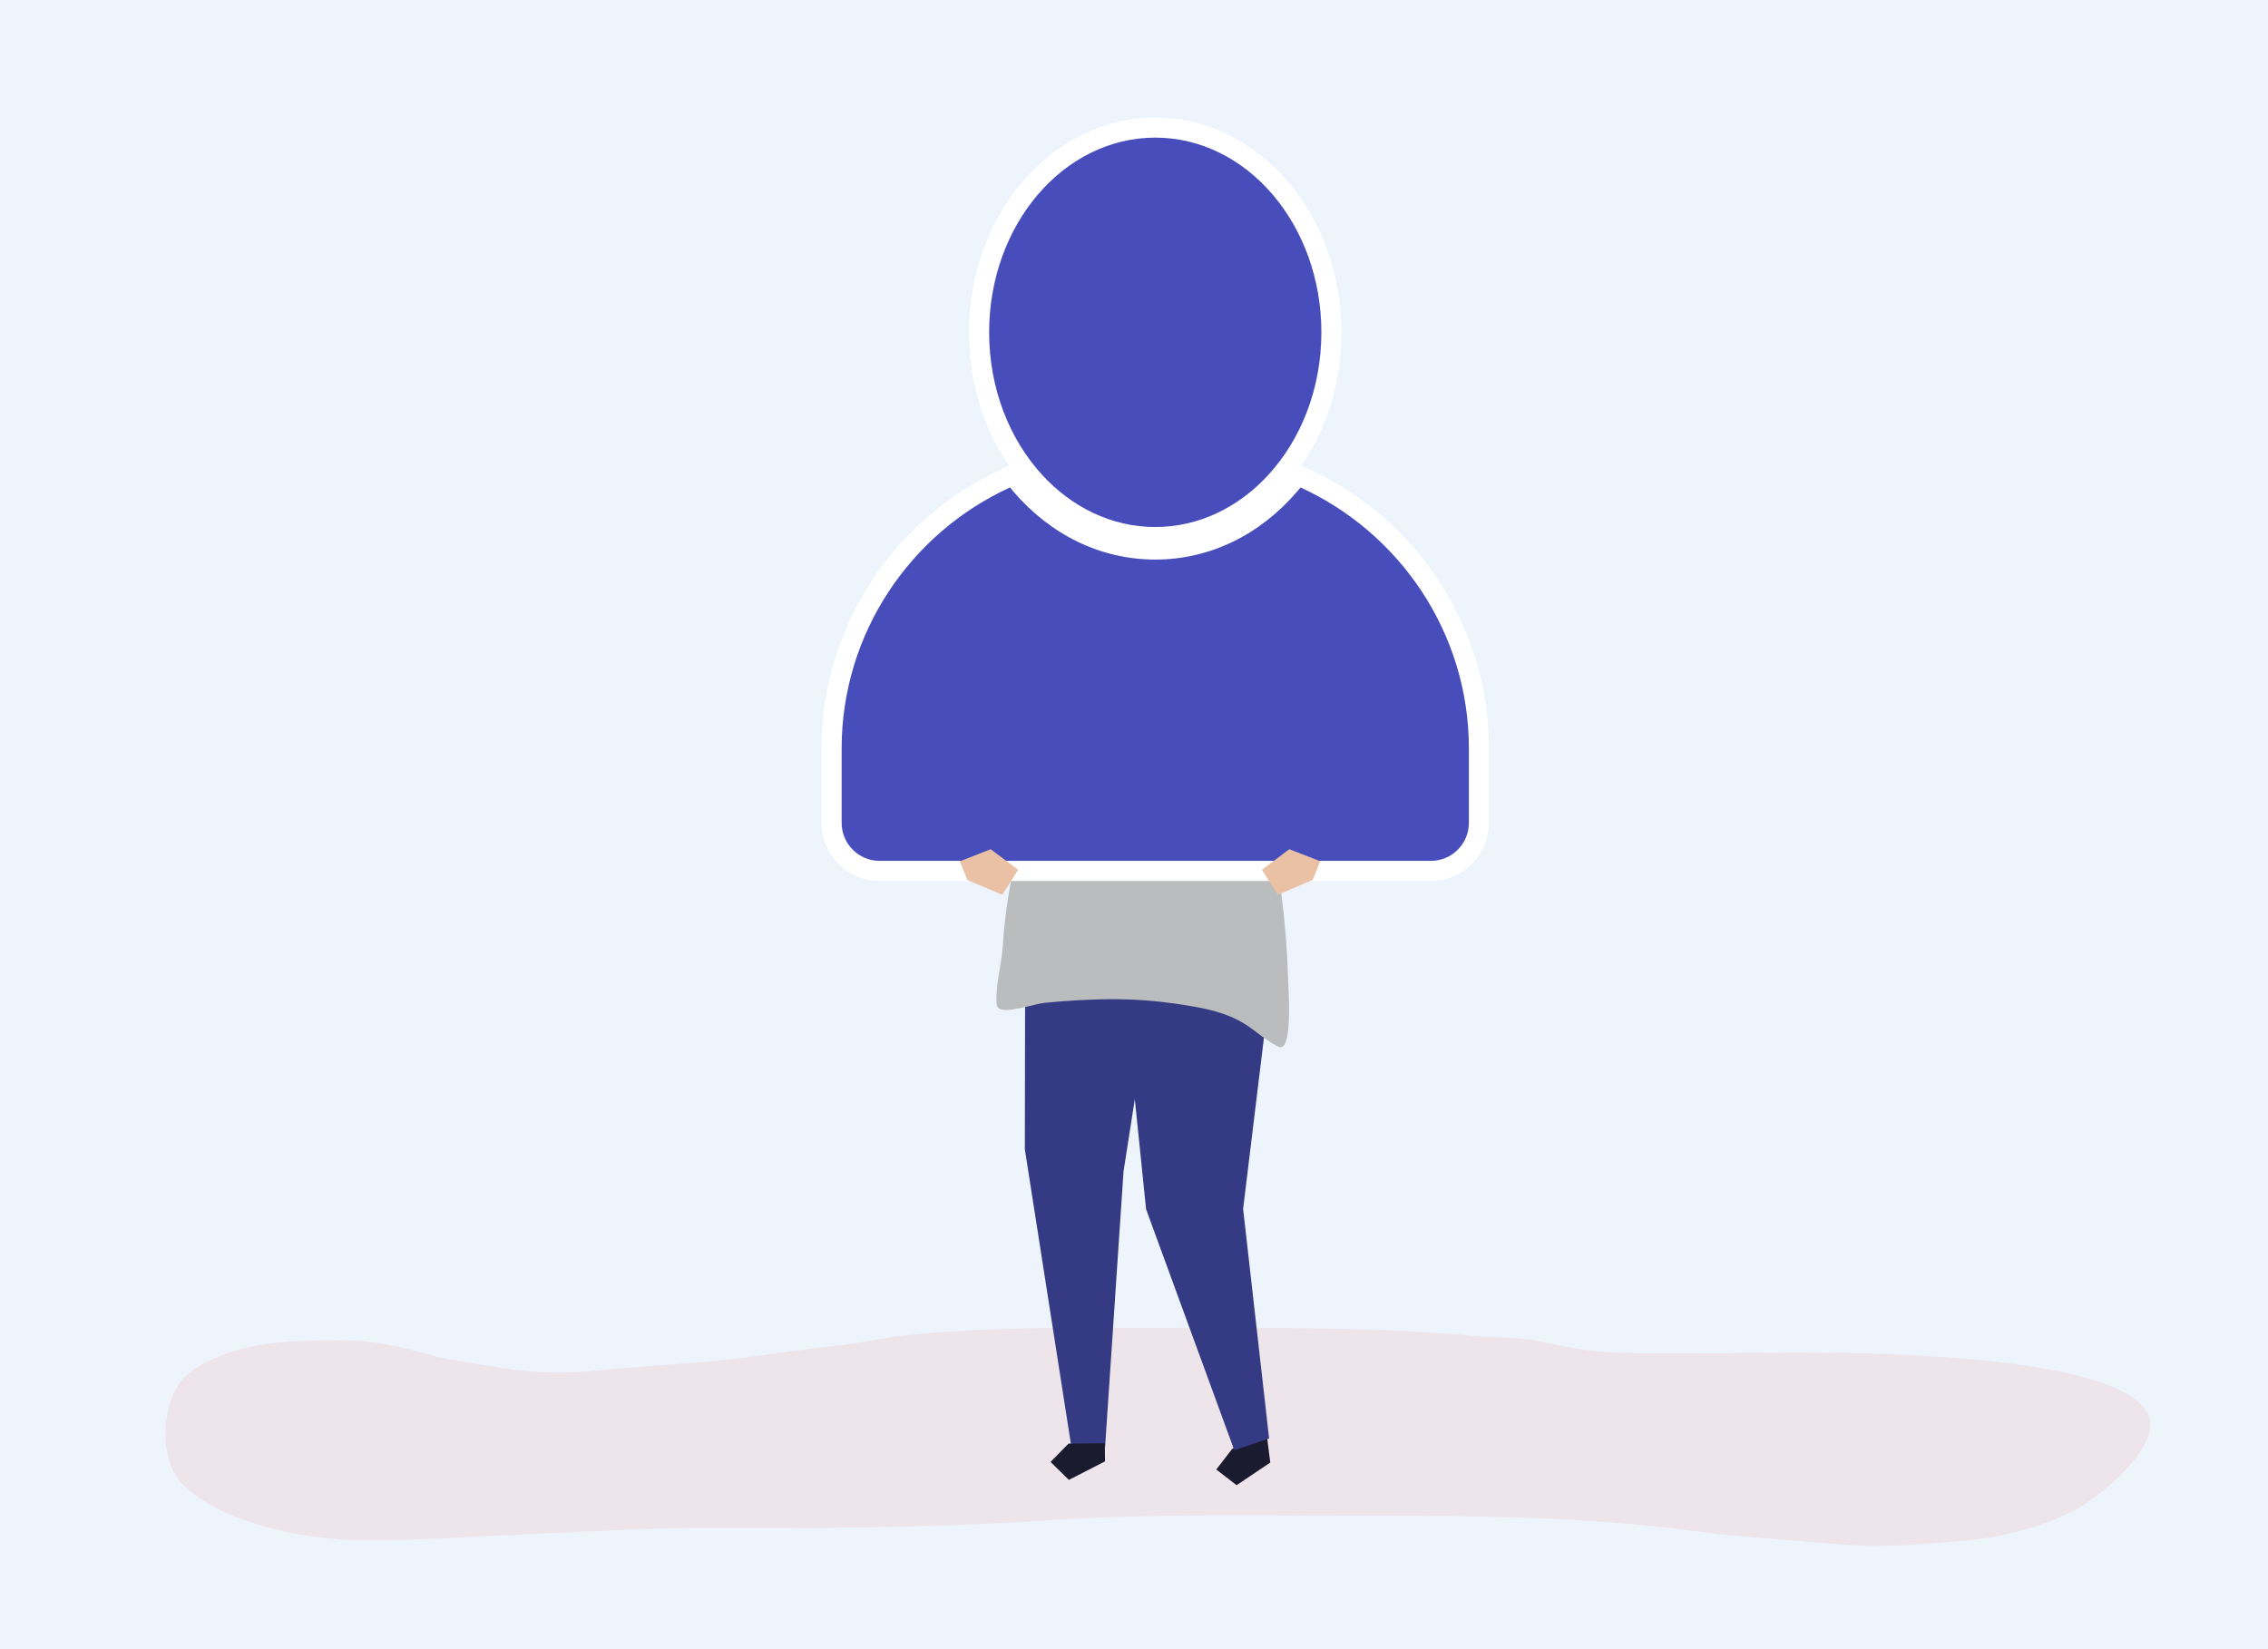 <svg width="1100" height="800" viewBox="0 0 1100 800" fill="none" xmlns="http://www.w3.org/2000/svg">
<path d="M1100 0H0V800H1100V0Z" fill="#EDF4FC"/>
<g opacity="0.5">
<path d="M521.96 644.12C493.77 644.2 465.57 644.88 437.43 648.01C426.82 649.19 416.43 651.79 405.79 652.83C384.55 654.92 363.68 658.82 342.36 660.62C325.19 662.07 307.95 662.92 290.83 664.76C274.78 666.48 257.01 666.09 241.09 663.24C229.3 661.13 217.46 659.94 205.86 656.56C192.89 652.77 178.81 650.06 165.29 650.16C146.02 650.3 127.26 650.32 108.82 657.01C102.35 659.36 94.42 663.22 89.51 668.15C78.26 679.43 76.74 707.58 87.97 719.28C106.89 738.97 147.27 746.7 173.8 747.07C202.86 747.47 231.1 745.31 260.2 744.04C287.25 742.86 314.22 741.18 341.31 741.24C396.64 741.36 451.97 741.24 507.2 737.54C559.09 734.07 611.11 735.26 663.11 735.26C716.44 735.26 769.4 735.68 822.34 742.77C845.41 745.86 868.91 746.94 892.09 749.1C912.85 751.04 932.8 749.06 953.48 747.27C970.84 745.77 988.1 741.31 1003.87 733.77C1016.36 727.8 1038.62 709.26 1042.45 695.02C1053.19 655.09 891.15 656.05 866.27 656.14C838.44 656.24 810.39 657.16 782.58 656.1C770.88 655.65 759.36 653.37 747.94 650.86C736.57 648.36 725.11 649 713.58 647.95C665.49 643.58 617.29 644.22 569.04 644.22C553.38 644.21 537.67 644.07 521.96 644.12Z" fill="#EED5D5"/>
</g>
<path d="M614.98 700.74L616.1 709.47L599.76 720.45L589.9 712.84L597.51 702.98L613.85 692L614.98 700.74Z" fill="#1B1B30"/>
<path d="M615.53 697.8L602.92 586.42L618.09 461.73L614.68 435.2L546.94 432.63L544.5 475.8L555.87 586.59L598.65 703.5L615.53 697.8Z" fill="#353A85"/>
<path d="M540.58 309.39L506.51 318.67L467.1 388.49L485.77 405.78L512.04 374.67L540.58 309.39Z" fill="#BABCBE"/>
<path d="M497.24 445.11L497.06 557.51L519.68 702.21L535.97 702.04L544.92 568.23L565.87 434.3L497.24 445.11Z" fill="#353A85"/>
<path d="M535.94 708.91L518.42 717.89L509.53 709.18L518.25 700.28L535.86 700.11L535.94 708.91Z" fill="#1B1B30"/>
<path d="M625.1 483.34C624.94 478.47 624.67 474.4 624.64 472.95C624.29 459.88 623.13 446.85 621.49 433.87C620.02 422.24 618.17 393.38 616.18 381.83C614.54 372.29 608.81 348.48 604.68 339.63C594.39 317.62 597.57 315.59 552.39 309.06C532.59 306.2 527.91 318.54 511.72 332.73C510.12 334.13 510.21 342.46 509.84 344.67C509.19 348.56 508.49 352.44 507.69 356.3C507.06 359.34 506.37 362.36 505.59 365.37C497.53 396.48 488.27 426.39 486.38 458.64C485.84 467.74 483.05 476.57 483.29 485.75C483.32 486.81 483.41 487.94 484.06 488.76C486.79 492.21 501.89 486.94 506.47 486.49C518.13 485.34 530.03 484.62 541.75 484.71C553.78 484.8 565.86 486.02 577.69 488.06C585.6 489.38 593.67 491.3 600.75 495C607.5 498.53 612.37 503.71 619.22 507.36C619.87 507.71 620.58 508.06 621.32 507.96C625.24 507.41 625.43 493.59 625.1 483.34Z" fill="#BABCBE"/>
<path d="M552.34 315.26C554.62 316.39 560 316.79 565.61 314.59C566.74 314.15 567.5 313.06 567.49 311.84C567.45 308.43 567.17 305.02 566.67 301.65C570.88 300.17 575.74 297.95 576.48 293.55C576.71 292.16 576.47 290.75 576.23 289.36C575.24 283.63 574.25 277.91 573.26 272.18C572.92 270.2 572.55 268.16 571.48 266.46C569.59 263.48 565.92 262.18 562.45 261.58C553.58 260.04 543.92 261.96 537.05 267.77C535.22 269.32 533.57 271.17 532.76 273.43C531.52 276.91 532.45 280.74 533.38 284.31C534.25 287.61 535.11 290.9 535.98 294.2C536.98 297.99 538.41 302.3 542.07 303.72C544.01 304.48 546.3 304.25 548.06 305.37C551.14 307.36 550.73 311.97 552.34 315.26Z" fill="#D5C6AB"/>
<path d="M503.43 257.91C501.91 243.69 508.12 228.72 519.82 231.7C526.9 233.5 533.24 236.49 540.37 233.83C547.07 231.33 551.91 232.35 558.91 234.85C566.49 237.55 576.66 238.19 583.52 242.01C586.38 243.6 588.67 246.1 590.45 248.85C596.62 258.38 596.66 271.53 590.53 281.1C589.16 283.25 587.51 285.21 585.79 287.08C582.21 290.96 577.94 295.75 573.02 297.18C572.9 292.78 576.91 278.91 573.53 275.3C568.17 269.58 556.04 271.57 549.39 272.98C542.13 274.52 535.67 279.66 528.47 280.75C512.6 283.17 504.82 270.85 503.43 257.91Z" fill="#3B3631"/>
<path d="M634.96 227.64C633.72 227.02 632.47 226.41 631.2 225.82C643.81 207.51 650.64 185.03 650.64 161.21C650.64 103.75 610.12 57 560.3 57C510.48 57 469.96 103.75 469.96 161.21C469.96 185.05 476.79 207.52 489.4 225.83C487.44 226.73 486.14 227.39 485.57 227.68C432.63 251.99 398.43 305.09 398.43 363.05V399.17C398.43 414.72 411.08 427.37 426.63 427.37H693.98C709.53 427.37 722.18 414.72 722.18 399.17V363.05C722.18 305.06 687.95 251.93 634.96 227.64Z" fill="white"/>
<path d="M630.74 236.45C630.25 237.04 629.79 237.65 629.29 238.24C611.02 259.65 586.53 271.44 560.31 271.44C534.09 271.44 509.6 259.65 491.33 238.24C490.83 237.66 490.36 237.05 489.88 236.45C441.82 258.41 408.21 306.99 408.21 363.05V399.17C408.21 409.35 416.46 417.6 426.64 417.6H693.99C704.17 417.6 712.42 409.35 712.42 399.17V363.05C712.41 306.99 678.8 258.41 630.74 236.45Z" fill="#474EBB"/>
<path d="M560.31 255.65C581.48 255.65 600.73 246.07 615.11 230.42C630.96 213.17 640.88 188.55 640.88 161.21C640.88 109.05 604.81 66.76 560.31 66.76C515.81 66.76 479.74 109.04 479.74 161.21C479.74 188.56 489.67 213.18 505.51 230.42C519.89 246.07 539.14 255.65 560.31 255.65Z" fill="#474EBB"/>
<path d="M469.22 426.92L465.5 417.82L480.49 411.96L493.8 421.91L486.15 434.03L469.22 426.92Z" fill="#EAC1A4"/>
<path d="M636.64 426.87L640.33 417.76L625.31 411.95L612.04 421.95L619.74 434.04L636.64 426.87Z" fill="#EAC1A4"/>
</svg>
